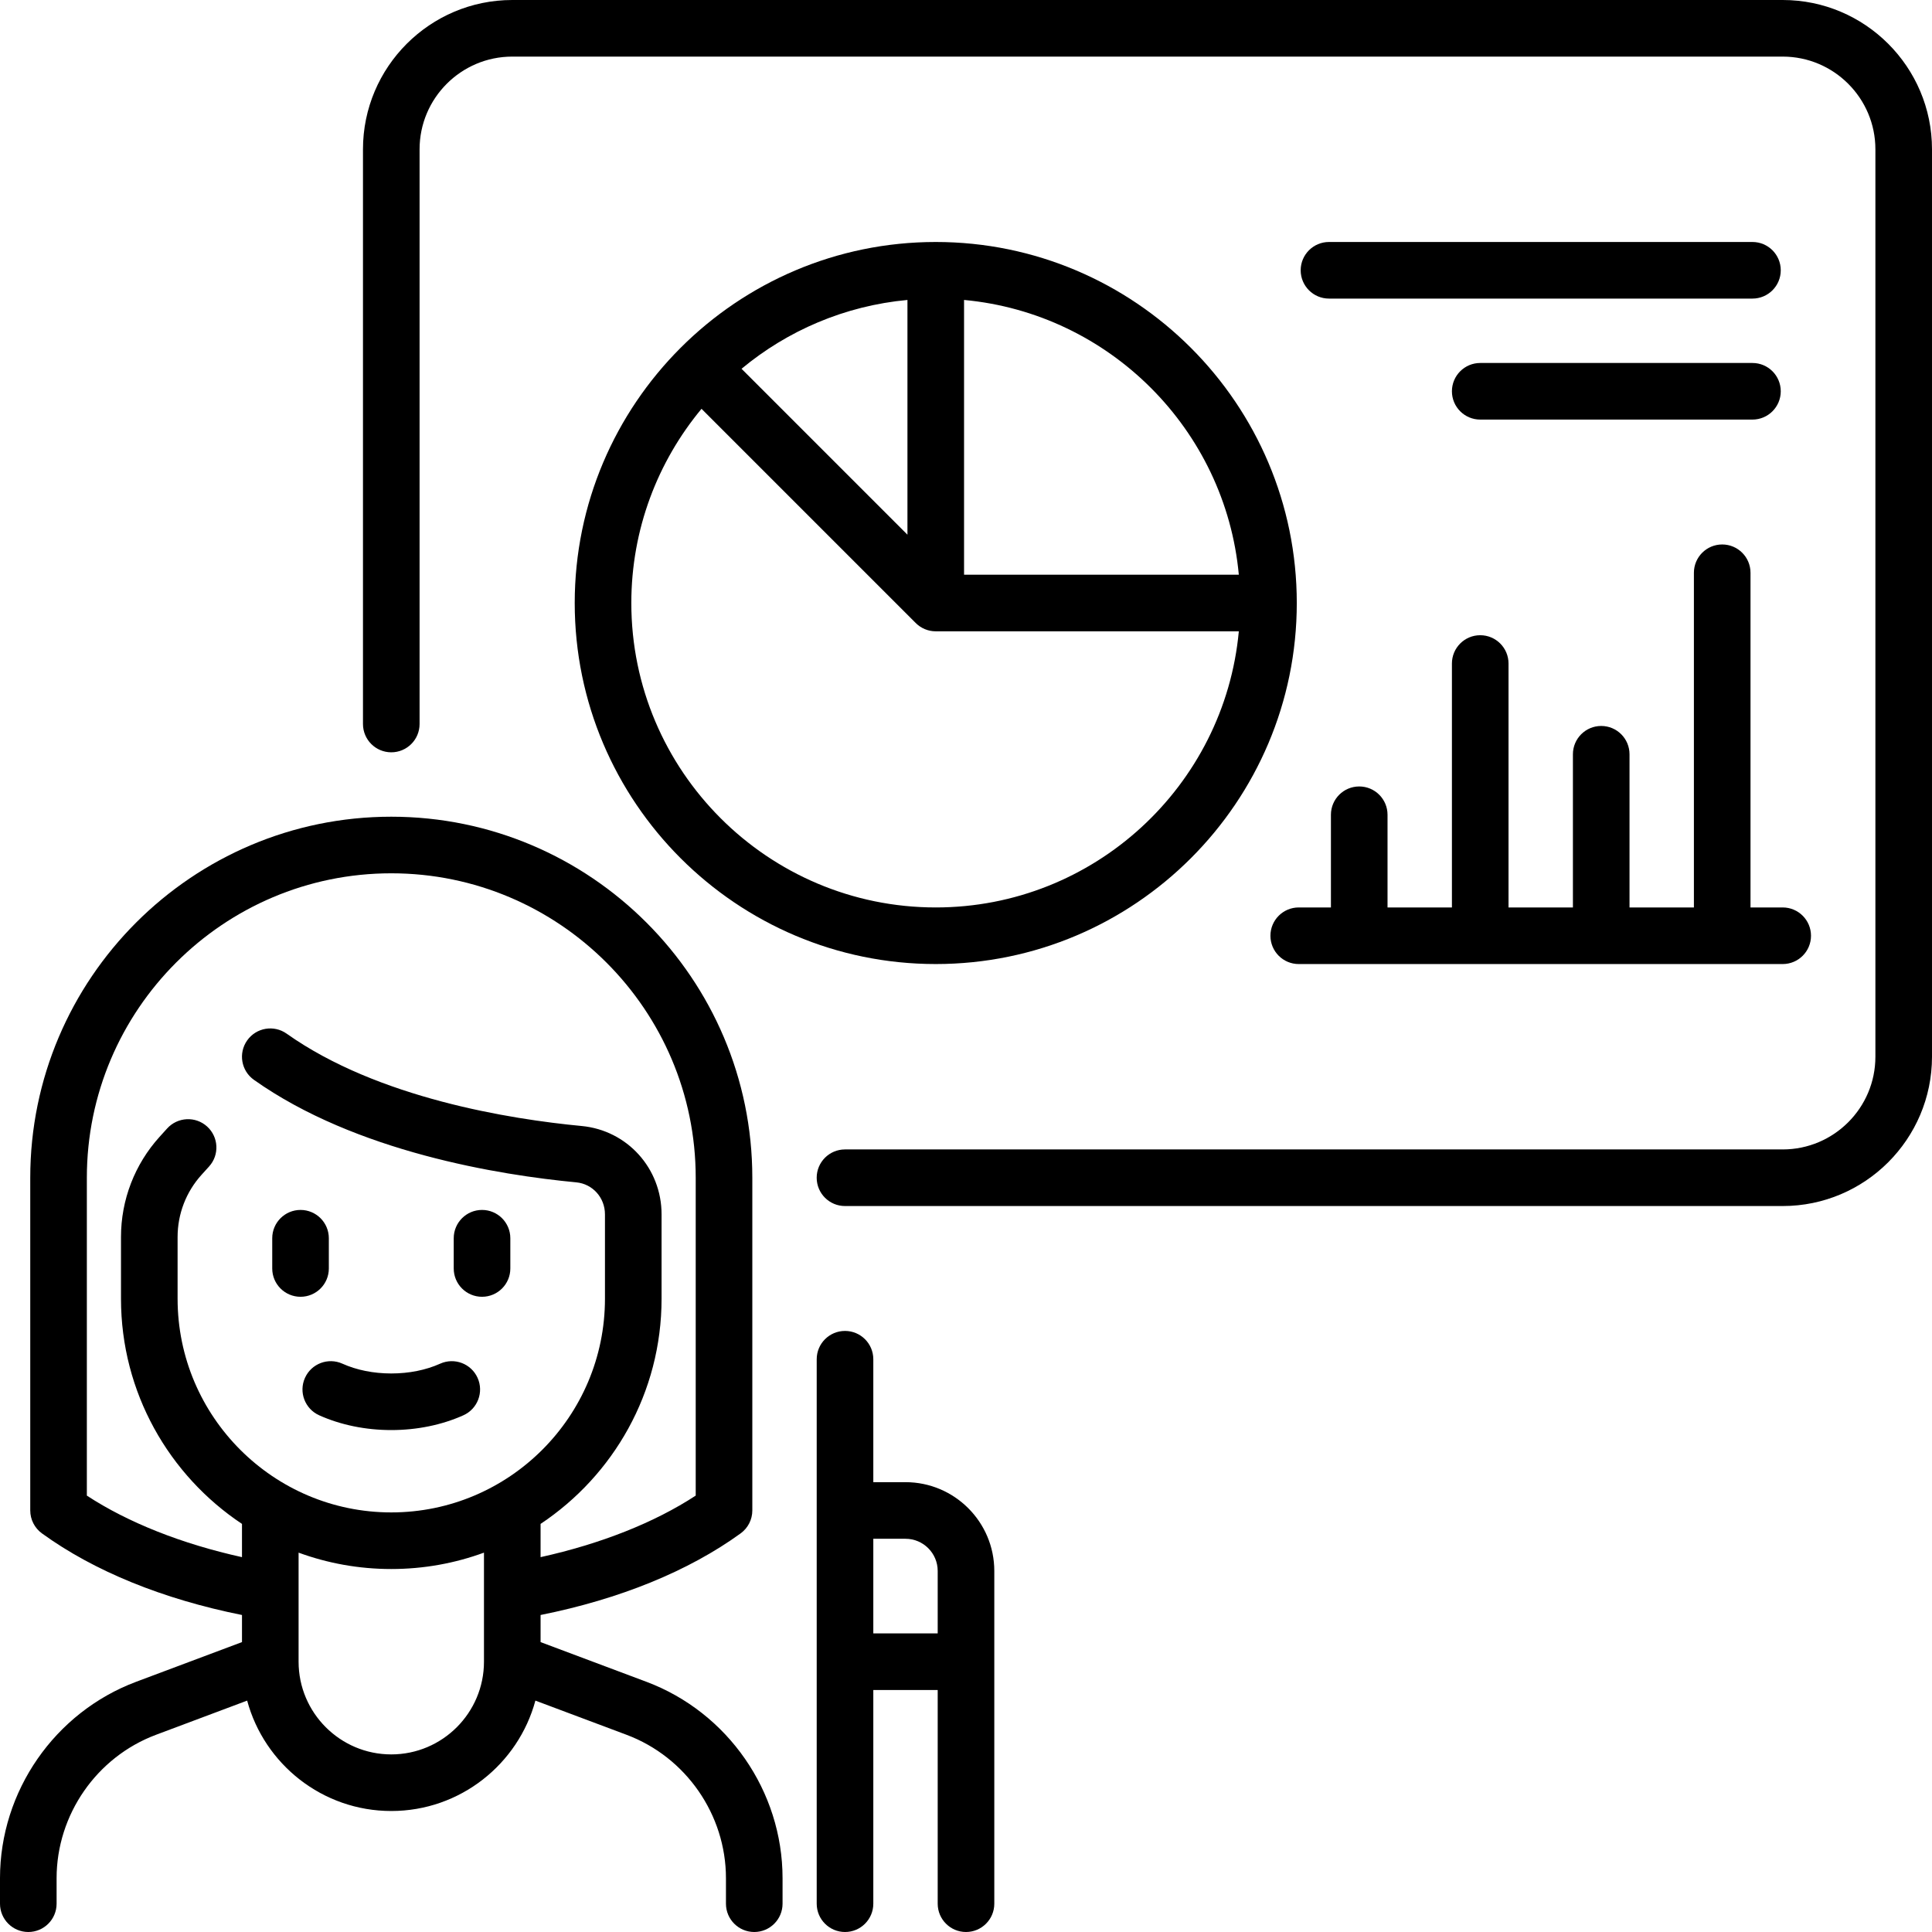 <svg id="Capa_1" enable-background="new 0 0 512 512" height="512" viewBox="0 0 512 512" width="512" xmlns="http://www.w3.org/2000/svg"><path d="m80.821 365.15c-1.699 3.778-.013 8.217 3.765 9.916 5.698 2.562 12.306 3.916 19.108 3.916 6.803 0 13.41-1.354 19.108-3.916 3.778-1.699 5.463-6.138 3.765-9.916-1.699-3.778-6.139-5.463-9.916-3.764-3.778 1.699-8.258 2.597-12.957 2.597-4.698 0-9.178-.898-12.957-2.597s-8.218-.014-9.916 3.764z"/><path d="m171.312 445.693-28.053-10.52v-7.182c20.976-4.205 39.211-11.621 53.015-21.629 1.946-1.411 3.098-3.668 3.098-6.072v-88.177c0-52.757-42.921-95.677-95.678-95.677-52.756 0-95.677 42.921-95.677 95.677v88.177c0 2.404 1.152 4.661 3.098 6.072 13.804 10.008 32.04 17.425 53.015 21.629v7.182l-28.054 10.52c-21.578 8.093-36.076 29.013-36.076 52.057v6.75c0 4.142 3.358 7.5 7.5 7.5s7.5-3.358 7.5-7.5v-6.75c0-16.827 10.586-32.104 26.342-38.012l24.157-9.059c4.548 16.832 19.944 29.256 38.194 29.256s33.646-12.424 38.194-29.256l24.157 9.059c15.756 5.909 26.343 21.185 26.343 38.012v6.75c0 4.142 3.358 7.5 7.5 7.5s7.5-3.358 7.5-7.5v-6.75c0-23.044-14.497-43.964-36.075-52.057zm-148.296-49.342v-84.239c0-44.486 36.192-80.677 80.677-80.677 44.486 0 80.678 36.192 80.678 80.677v84.239c-10.925 7.152-25.188 12.793-41.113 16.31v-8.812c19.309-12.845 32.064-34.793 32.064-59.672v-22.365c0-12.198-9.102-22.262-21.171-23.409-18.834-1.79-54.037-7.35-78.185-24.473-3.38-2.396-8.06-1.6-10.457 1.78-2.396 3.379-1.599 8.06 1.78 10.456 26.992 19.14 65.118 25.238 85.442 27.17 4.327.411 7.59 4.055 7.59 8.476v22.365c0 31.225-25.404 56.629-56.629 56.629s-56.629-25.404-56.629-56.629v-16.363c0-6.107 2.258-11.963 6.357-16.49l1.987-2.194c2.781-3.07 2.545-7.813-.524-10.594-3.07-2.78-7.813-2.546-10.594.525l-1.987 2.194c-6.603 7.29-10.239 16.722-10.239 26.559v16.363c0 24.879 12.756 46.827 32.064 59.672v8.812c-15.923-3.516-30.186-9.158-41.111-16.31zm80.677 68.585c-13.545 0-24.564-11.02-24.564-24.564v-28.905c7.665 2.807 15.939 4.34 24.565 4.34 8.625 0 16.899-1.533 24.564-4.34v28.905c0 13.544-11.019 24.564-24.565 24.564z"/><path d="m79.645 343.661c4.142 0 7.5-3.358 7.5-7.5v-8.016c0-4.142-3.358-7.5-7.5-7.5s-7.5 3.358-7.5 7.5v8.016c0 4.142 3.358 7.5 7.5 7.5z"/><path d="m127.742 343.661c4.142 0 7.5-3.358 7.5-7.5v-8.016c0-4.142-3.358-7.5-7.5-7.5s-7.5 3.358-7.5 7.5v8.016c0 4.142 3.358 7.5 7.5 7.5z"/><path d="m472.436 0h-336.678c-21.816 0-39.565 17.749-39.565 39.564v152.306c0 4.142 3.358 7.5 7.5 7.5s7.5-3.358 7.5-7.5v-152.306c0-13.545 11.02-24.564 24.565-24.564h336.677c13.545 0 24.565 11.02 24.565 24.564v240.484c0 13.545-11.02 24.564-24.564 24.564h-248.504c-4.142 0-7.5 3.358-7.5 7.5s3.358 7.5 7.5 7.5h248.504c21.816 0 39.564-17.749 39.564-39.564v-240.484c0-21.815-17.749-39.564-39.564-39.564z"/><path d="m239.968 392.79h-8.532v-32.58c0-4.142-3.358-7.5-7.5-7.5s-7.5 3.358-7.5 7.5v144.29c0 4.142 3.358 7.5 7.5 7.5s7.5-3.358 7.5-7.5v-56.629h17.064v56.629c0 4.142 3.358 7.5 7.5 7.5s7.5-3.358 7.5-7.5v-88.177c0-12.976-10.557-23.533-23.532-23.533zm-8.532 15h8.532c4.705 0 8.532 3.828 8.532 8.532v16.548h-17.064z"/><path d="m247.984 64.129c-52.757 0-95.677 42.921-95.677 95.677 0 52.757 42.92 95.677 95.677 95.677s95.677-42.921 95.677-95.677-42.92-95.677-95.677-95.677zm80.316 88.177h-72.816v-72.816c38.509 3.569 69.248 34.307 72.816 72.816zm-131.785-54.575c12.169-10.107 27.346-16.701 43.969-18.241v62.21zm51.469 142.753c-44.485 0-80.677-36.192-80.677-80.677 0-19.548 6.992-37.491 18.602-51.469l56.772 56.772c1.406 1.406 3.314 2.197 5.303 2.197h80.316c-3.797 40.98-38.361 73.177-80.316 73.177z"/><path d="m336.677 247.984c0 4.142 3.358 7.5 7.5 7.5h128.258c4.142 0 7.5-3.358 7.5-7.5s-3.358-7.5-7.5-7.5h-8.532v-88.694c0-4.142-3.358-7.5-7.5-7.5s-7.5 3.358-7.5 7.5v88.694h-17.064v-40.597c0-4.142-3.358-7.5-7.5-7.5s-7.5 3.358-7.5 7.5v40.597h-17.064v-64.645c0-4.142-3.358-7.5-7.5-7.5s-7.5 3.358-7.5 7.5v64.645h-17.065v-24.564c0-4.142-3.358-7.5-7.5-7.5s-7.5 3.358-7.5 7.5v24.564h-8.532c-4.143 0-7.501 3.358-7.501 7.5z"/><path d="m464.419 64.129h-112.226c-4.142 0-7.5 3.358-7.5 7.5s3.358 7.5 7.5 7.5h112.226c4.142 0 7.5-3.358 7.5-7.5s-3.357-7.5-7.5-7.5z"/><path d="m464.419 96.194h-72.145c-4.142 0-7.5 3.358-7.5 7.5s3.358 7.5 7.5 7.5h72.145c4.142 0 7.5-3.358 7.5-7.5s-3.357-7.5-7.5-7.5z"/></svg>